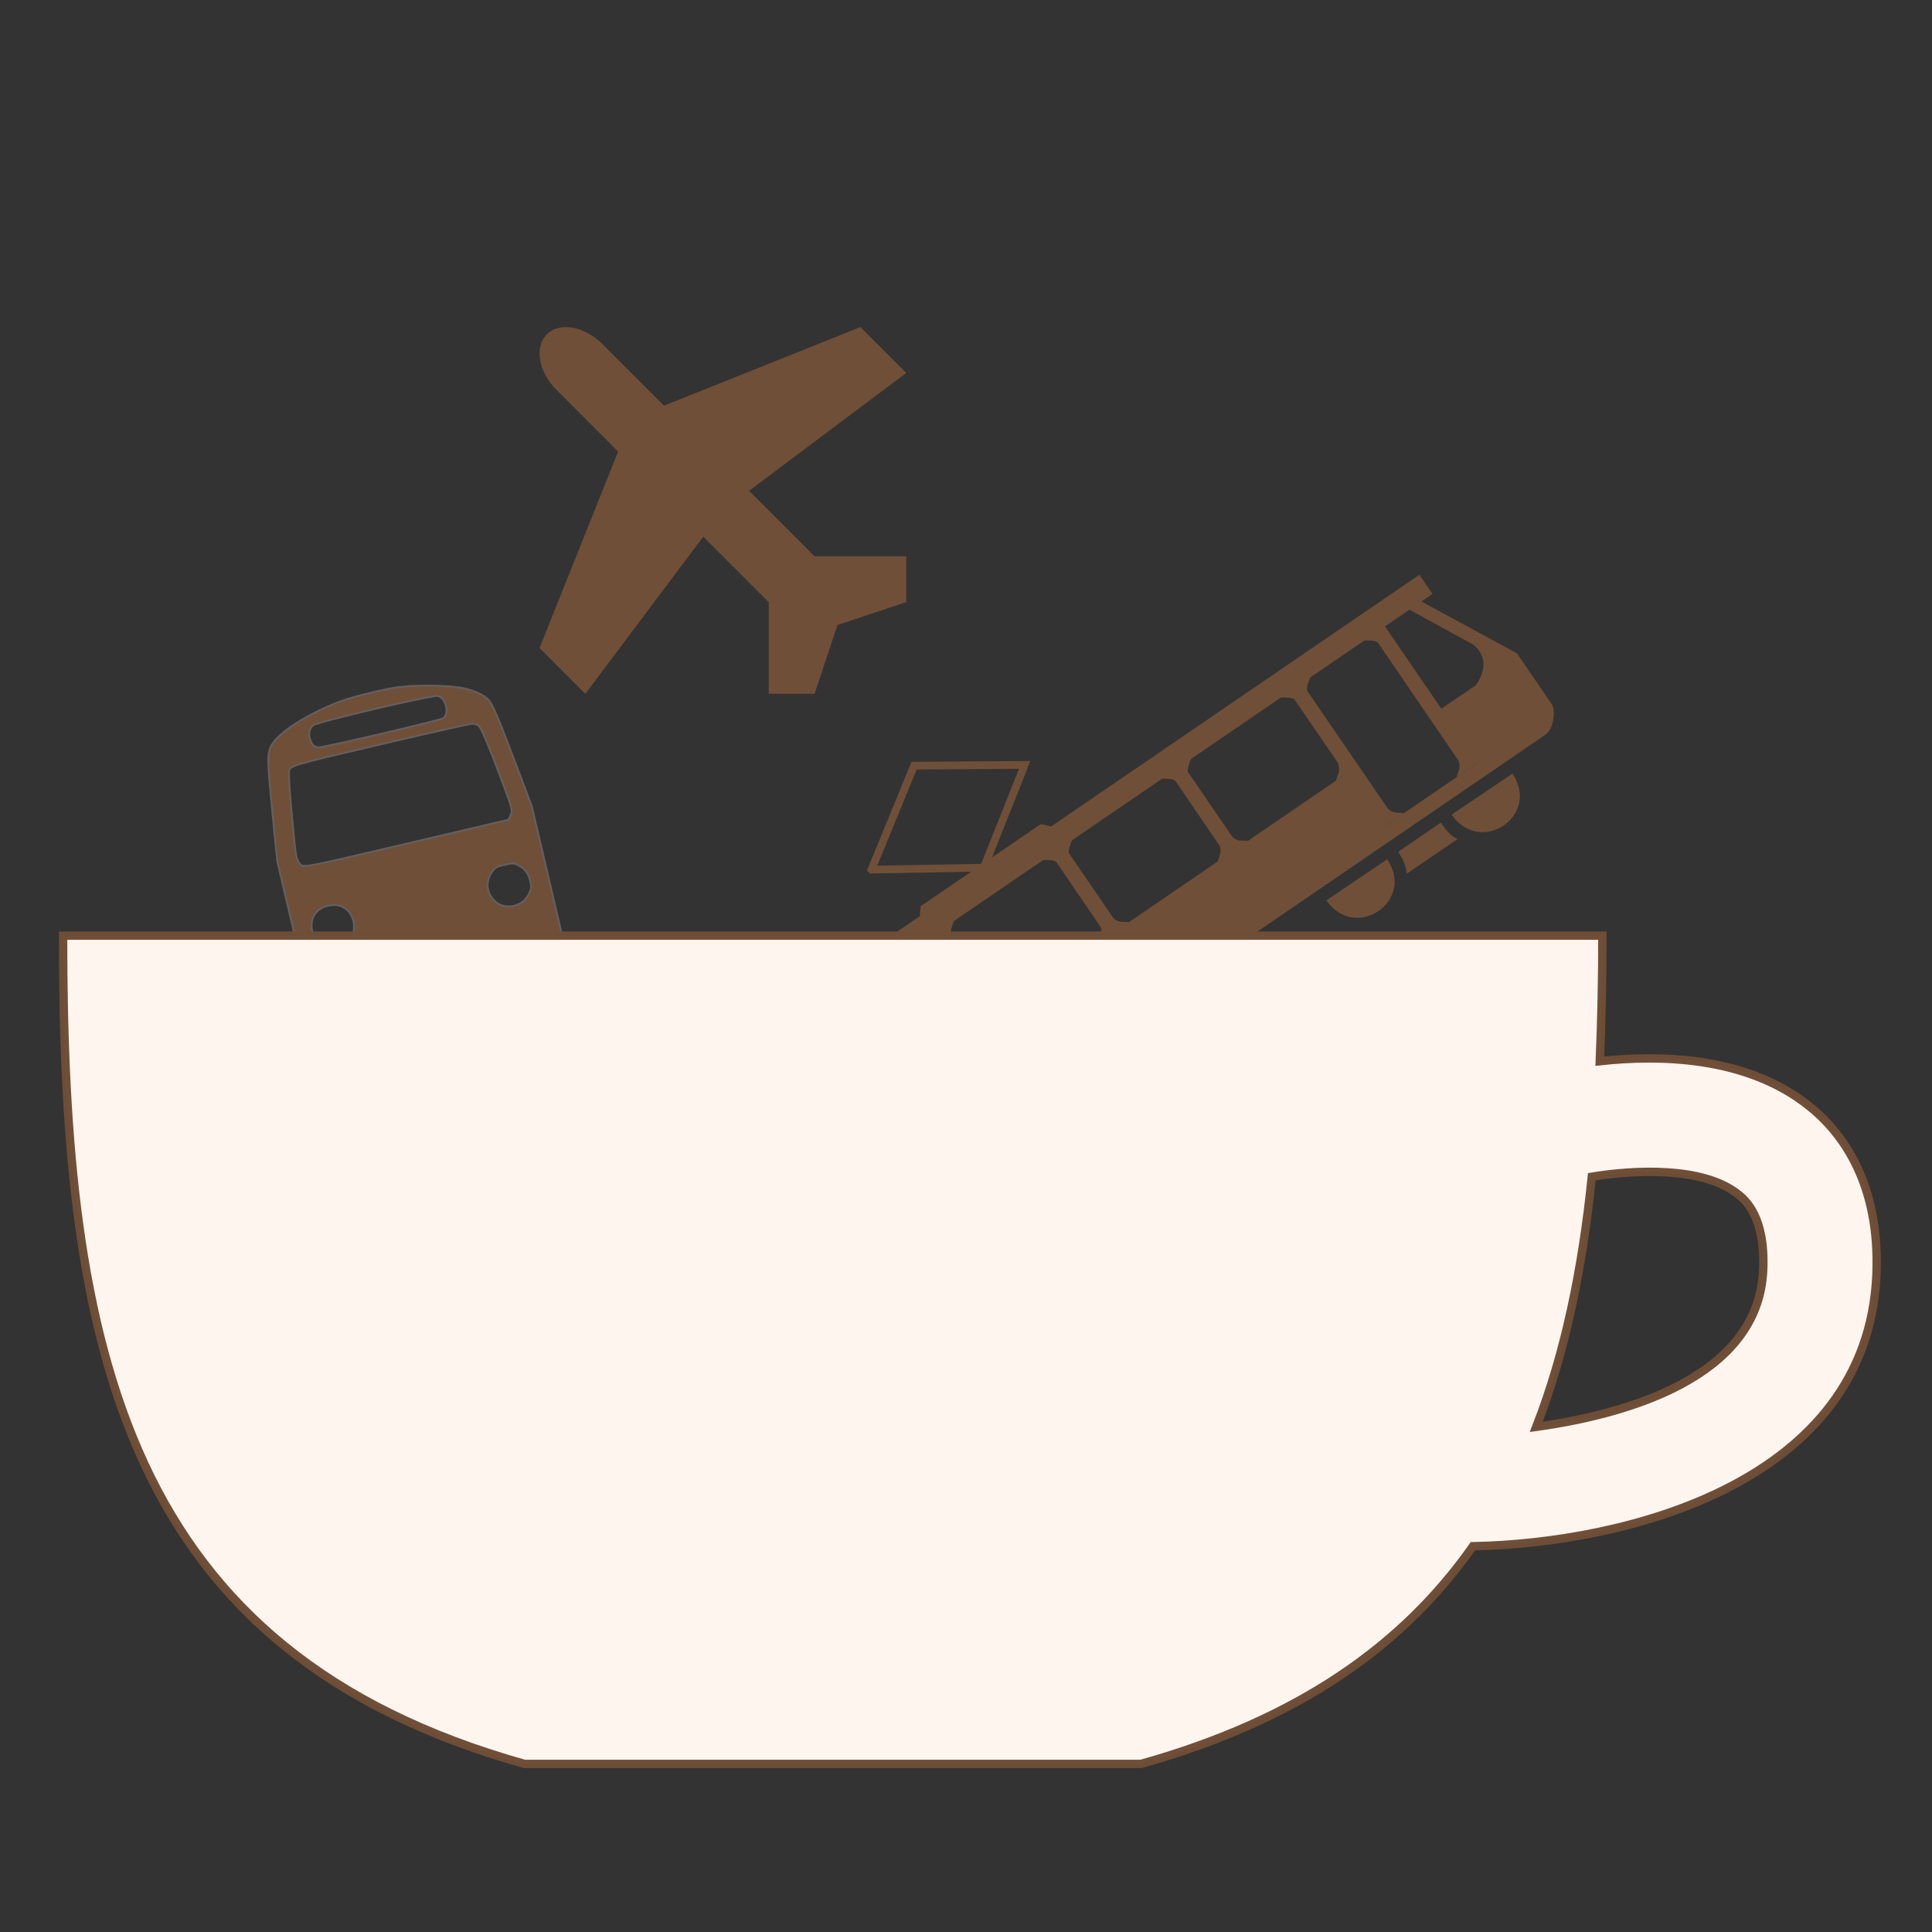 <?xml version="1.0" encoding="UTF-8" standalone="no"?>
<!-- Created with Inkscape (http://www.inkscape.org/) -->

<svg
   xmlns:dc="http://purl.org/dc/elements/1.1/"
   xmlns:cc="http://creativecommons.org/ns#"
   xmlns:rdf="http://www.w3.org/1999/02/22-rdf-syntax-ns#"
   xmlns:svg="http://www.w3.org/2000/svg"
   xmlns="http://www.w3.org/2000/svg"
   xmlns:sodipodi="http://sodipodi.sourceforge.net/DTD/sodipodi-0.dtd"
   xmlns:inkscape="http://www.inkscape.org/namespaces/inkscape"
   width="400"
   height="400"
   viewBox="0 0 400 400"
   id="svg4195"
   version="1.1"
   inkscape:version="0.91 r13725"
   sodipodi:docname="cafe cup.svg">
  <rect x="0" y="0" width="400" height="400" fill="#333333" stroke="none"/>
  <defs
     id="defs4197" />
  <sodipodi:namedview
     id="base"
     pagecolor="#ffffff"
     bordercolor="#666666"
     borderopacity="1.0"
     inkscape:pageopacity="0.0"
     inkscape:pageshadow="2"
     inkscape:zoom="0.49497475"
     inkscape:cx="493.50338"
     inkscape:cy="537.21048"
     inkscape:document-units="px"
     inkscape:current-layer="layer1"
     showgrid="false"
     units="px"
     inkscape:window-width="1920"
     inkscape:window-height="1017"
     inkscape:window-x="-8"
     inkscape:window-y="-8"
     inkscape:window-maximized="1" />
  <g
     inkscape:label="Livello 1"
     inkscape:groupmode="layer"
     id="layer1"
     transform="translate(0,-652.362)">
    <g
       id="g4871"
       transform="matrix(4.588,0,0,4.588,-1201.819,-2333.513)">
      <g
         transform="translate(255.756,657.075)"
         id="g4889">
        <path
           id="path30859"
           style="fill:none;fill-opacity:1;fill-rule:evenodd;stroke:#704f38;stroke-width:0.347;stroke-linecap:butt;stroke-linejoin:miter;stroke-miterlimit:4;stroke-dasharray:none;stroke-opacity:1"
           d="m 45.519,32.969 1.922,-4.691 4.992,-0.036 -1.844,4.637 -5.069,0.091 z"
           inkscape:connector-curvature="0" />
        <path
           id="path30855"
           style="fill:#704f38;fill-opacity:1;fill-rule:evenodd;stroke:none;stroke-width:1px;stroke-linecap:butt;stroke-linejoin:miter;stroke-opacity:1"
           d="m 66.57,28.203 c 0.143,0.317 -0.04,0.493 -0.089,0.756 0.321,-0.22 0.841,-0.581 0.822,-0.611 l -0.28,-0.446 -0.452,0.301 z"
           inkscape:connector-curvature="0" />
        <path
           id="path29926"
           style="fill:#704f38;fill-opacity:1;fill-rule:evenodd;stroke:none;stroke-width:1px;stroke-linecap:butt;stroke-linejoin:miter;stroke-opacity:1"
           d="m 49.703,45.523 c 1.31,1.891 4.03,0.032 2.744,-1.85"
           inkscape:connector-curvature="0" />
        <path
           id="path30815"
           style="fill:#704f38;fill-opacity:1;fill-rule:evenodd;stroke:none;stroke-width:1px;stroke-linecap:butt;stroke-linejoin:miter;stroke-opacity:1"
           d="m 55.338,41.671 c 1.31,1.891 4.03,0.032 2.744,-1.85"
           inkscape:connector-curvature="0" />
        <path
           id="path30817"
           style="fill:#704f38;fill-opacity:1;fill-rule:evenodd;stroke:none;stroke-width:1px;stroke-linecap:butt;stroke-linejoin:miter;stroke-opacity:1"
           d="m 66.046,34.353 c 1.31,1.891 4.03,0.032 2.744,-1.85"
           inkscape:connector-curvature="0" />
        <path
           id="path30819"
           style="fill:#704f38;fill-opacity:1;fill-rule:evenodd;stroke:none;stroke-width:1px;stroke-linecap:butt;stroke-linejoin:miter;stroke-opacity:1"
           d="m 71.698,30.489 c 1.31,1.891 4.03,0.032 2.744,-1.85"
           inkscape:connector-curvature="0" />
        <path
           id="path30821"
           style="fill:#704f38;fill-opacity:1;fill-rule:evenodd;stroke:none;stroke-width:1px;stroke-linecap:butt;stroke-linejoin:miter;stroke-opacity:1"
           d="m 53.323,44.321 2.288,-1.564 C 55.357,42.634 55.157,42.457 54.865,42.014 l -1.925,1.316 c 0.29,0.454 0.361,0.708 0.383,0.991 z"
           inkscape:connector-curvature="0" />
        <path
           id="path30825"
           style="fill:#704f38;fill-opacity:1;fill-rule:evenodd;stroke:none;stroke-width:1px;stroke-linecap:butt;stroke-linejoin:miter;stroke-opacity:1"
           d="m 69.673,33.153 2.288,-1.564 c -0.254,-0.122 -0.454,-0.3 -0.746,-0.743 l -1.925,1.316 c 0.29,0.454 0.361,0.708 0.383,0.991 z"
           inkscape:connector-curvature="0" />
        <path
           id="path30841"
           style="fill:#704f38;fill-opacity:1;fill-rule:evenodd;stroke:none;stroke-width:1px;stroke-linecap:butt;stroke-linejoin:miter;stroke-opacity:1"
           d="m 65.334,24.242 c -0.11,0.296 -0.22,0.558 -0.131,0.687 l 3.617,5.287 c 0.243,0.249 0.476,0.158 0.739,0.208 l -0.977,0.657 -3.961,-5.77 c -0.078,-0.114 -0.372,-0.11 -0.682,-0.115 l 1.396,-0.954 z"
           inkscape:connector-curvature="0" />
        <path
           id="path30827"
           style="fill:#704f38;fill-opacity:1;fill-rule:evenodd;stroke:none;stroke-width:1px;stroke-linecap:butt;stroke-linejoin:miter;stroke-opacity:1"
           d="M 42.829,38.399 70.245,19.662 70.836,20.527 43.427,39.259 42.829,38.399 Z"
           inkscape:connector-curvature="0" />
        <path
           id="path30829"
           style="fill:#704f38;fill-opacity:1;fill-rule:evenodd;stroke:none;stroke-width:1px;stroke-linecap:butt;stroke-linejoin:miter;stroke-opacity:1"
           d="m 58.563,28.863 c 0.316,0.005 0.6,-0.002 0.688,0.127 l 1.964,2.88 c 0.143,0.317 -0.026,0.501 -0.075,0.764 l 1.396,-0.954 c -0.264,-0.05 -0.497,0.055 -0.738,-0.198 l -1.98,-2.895 c -0.078,-0.114 0.033,-0.387 0.141,-0.677 l -1.396,0.954 z"
           inkscape:connector-curvature="0" />
        <path
           id="path30833"
           style="fill:#704f38;fill-opacity:1;fill-rule:evenodd;stroke:none;stroke-width:1px;stroke-linecap:butt;stroke-linejoin:miter;stroke-opacity:1"
           d="m 53.192,32.527 c 0.316,0.005 0.6,-0.002 0.688,0.127 l 1.964,2.88 c 0.143,0.317 -0.026,0.501 -0.075,0.764 l 1.396,-0.954 c -0.264,-0.05 -0.497,0.055 -0.738,-0.198 l -1.98,-2.895 c -0.078,-0.114 0.033,-0.387 0.141,-0.677 l -1.396,0.954 z"
           inkscape:connector-curvature="0" />
        <path
           id="path30839"
           style="fill:#704f38;fill-opacity:1;fill-rule:evenodd;stroke:none;stroke-width:1px;stroke-linecap:butt;stroke-linejoin:miter;stroke-opacity:1"
           d="m 47.867,36.18 c 0.316,0.005 0.6,-0.002 0.688,0.127 l 3.612,5.29 c 0.143,0.317 -0.026,0.501 -0.075,0.764 l 0.967,-0.672 -3.937,-5.786 c -0.078,-0.114 0.033,-0.387 0.141,-0.677 l -1.396,0.954 z"
           inkscape:connector-curvature="0" />
        <path
           id="path30845"
           style="fill:#704f38;fill-opacity:1;fill-rule:evenodd;stroke:none;stroke-width:1px;stroke-linecap:butt;stroke-linejoin:miter;stroke-opacity:1"
           d="m 67.702,22.623 c 0.316,0.005 0.6,-0.002 0.688,0.127 l 3.612,5.29 c 0.143,0.317 -0.026,0.501 -0.075,0.764 l 0.967,-0.672 -4.224,-6.167 -0.969,0.657 z"
           inkscape:connector-curvature="0" />
        <path
           id="path30849"
           style="fill:#704f38;fill-opacity:1;fill-rule:evenodd;stroke:none;stroke-width:1px;stroke-linecap:butt;stroke-linejoin:miter;stroke-opacity:1"
           d="m 46.565,37.063 c -0.11,0.296 -0.22,0.558 -0.131,0.687 l 3.617,5.287 c 0.243,0.249 0.476,0.158 0.739,0.208 l -0.972,0.664 -4.217,-6.182 0.964,-0.664 z"
           inkscape:connector-curvature="0" />
        <path
           id="path30853"
           style="fill:#704f38;fill-opacity:1;fill-rule:evenodd;stroke:none;stroke-width:1px;stroke-linecap:butt;stroke-linejoin:miter;stroke-opacity:1"
           d="m 43.95,38.835 0.667,4.955 1.529,2.238 c 0.276,0.404 1.041,0.499 1.404,0.25 L 75.928,26.883 c 0.357,-0.244 0.499,-1.073 0.277,-1.398 l -1.554,-2.274 -4.388,-2.381 -0.539,0.368 2.973,1.631 c 0.773,0.667 0.345,1.475 0.088,1.826 l -1.6,1.084 1.673,2.42 -4.252,2.906 -1.66,-2.429 -15.573,10.644 1.658,2.426 -3.191,2.181 -1.656,-2.423 -1.605,1.097 c -0.364,0.249 -1.277,0.232 -1.619,-0.741 l -0.479,-3.348 -0.533,0.364 z"
           inkscape:connector-curvature="0" />
        <path
           id="path30857"
           style="fill:#704f38;fill-opacity:1;fill-rule:evenodd;stroke:none;stroke-width:1px;stroke-linecap:butt;stroke-linejoin:miter;stroke-opacity:1"
           d="m 51.112,38.772 c 0.243,0.249 0.474,0.142 0.737,0.192 -0.322,0.219 -0.847,0.573 -0.868,0.544 L 50.667,39.084 51.112,38.772 Z"
           inkscape:connector-curvature="0" />
        <path
           id="path31750"
           style="fill:#704f38;fill-opacity:1;fill-rule:evenodd;stroke-width:1px;stroke-linecap:butt;stroke-linejoin:miter;stroke-opacity:1"
           d="m 53.657,31.025 -0.502,-0.107 -5.417,3.702 -0.045,0.471 5.965,-4.066 z"
           inkscape:connector-curvature="0" />
      </g>
      <path
         inkscape:transform-center-y="-15.059602"
         inkscape:transform-center-x="-17.522359"
         style="opacity:1;fill:#704f38;fill-opacity:1;stroke:#645f5e;stroke-width:0.082;stroke-linejoin:miter;stroke-miterlimit:4;stroke-dasharray:none;stroke-opacity:1"
         d="m 285.715,695.133 c -0.083,-0.004 -0.239,-0.064 -0.346,-0.133 -0.178,-0.114 -0.207,-0.159 -0.323,-0.504 -0.07,-0.208 -0.16,-0.51 -0.199,-0.67 l -0.071,-0.291 -3.215,0.754 -3.215,0.754 0.122,0.626 c 0.137,0.701 0.121,0.883 -0.092,1.093 -0.091,0.089 -0.213,0.146 -0.418,0.194 -0.258,0.061 -0.312,0.057 -0.488,-0.037 -0.244,-0.13 -0.321,-0.272 -0.529,-0.968 l -0.161,-0.541 -0.461,0.108 -0.461,0.108 -0.7,-2.984 -0.7,-2.984 -0.198,-1.99 c -0.278,-2.801 -0.277,-2.947 0.034,-3.373 0.415,-0.569 1.65,-1.326 3.006,-1.842 0.563,-0.214 2.123,-0.592 2.705,-0.654 0.966,-0.104 2.312,-0.07 2.93,0.074 0.444,0.103 0.803,0.27 1.015,0.469 0.233,0.22 0.408,0.633 1.603,3.8 l 0.395,1.048 0.675,2.876 0.675,2.876 -0.484,0.114 -0.484,0.114 0.118,0.6 c 0.124,0.634 0.116,0.801 -0.049,1.039 -0.091,0.131 -0.327,0.296 -0.455,0.318 -0.042,0.007 -0.144,0.01 -0.227,0.005 z m -8.147,-1.774 c 0.327,-0.252 0.438,-0.657 0.299,-1.088 -0.156,-0.482 -0.598,-0.719 -1.115,-0.598 -0.532,0.125 -0.811,0.533 -0.727,1.063 0.076,0.477 0.353,0.775 0.78,0.84 0.204,0.031 0.58,-0.076 0.763,-0.217 z m 8.005,-1.9 c 0.099,-0.086 0.222,-0.261 0.274,-0.389 0.08,-0.197 0.083,-0.275 0.025,-0.519 -0.082,-0.347 -0.253,-0.566 -0.556,-0.712 -0.196,-0.095 -0.235,-0.095 -0.598,-0.01 -0.364,0.085 -0.397,0.103 -0.532,0.276 -0.364,0.468 -0.295,1.055 0.167,1.423 0.325,0.259 0.878,0.228 1.22,-0.069 z m -0.591,-3.852 c 0.108,-0.24 0.091,-0.305 -0.464,-1.778 -0.568,-1.506 -0.846,-2.156 -0.974,-2.278 -0.059,-0.056 -0.173,-0.092 -0.283,-0.09 -0.101,0.002 -1.928,0.413 -4.06,0.913 -4.2,0.985 -4.167,0.975 -4.209,1.248 -0.024,0.155 0.028,0.915 0.153,2.24 0.14,1.482 0.171,1.687 0.279,1.836 0.209,0.288 -0.139,0.348 4.912,-0.837 l 4.563,-1.07 0.083,-0.184 z m -3.022,-4.399 c 0.281,-0.248 0.097,-0.94 -0.267,-1 -0.26,-0.043 -5.387,1.163 -5.601,1.317 -0.189,0.137 -0.243,0.406 -0.136,0.676 0.098,0.246 0.192,0.322 0.4,0.322 0.259,2.1e-4 5.508,-1.232 5.603,-1.315 z"
         id="path6353"
         inkscape:connector-curvature="0" />
      <path
         inkscape:connector-curvature="0"
         style="fill:#fff5ef;fill-opacity:1;stroke:#6f4e37;stroke-width:0.378;stroke-miterlimit:4;stroke-dasharray:none;stroke-opacity:0.992"
         id="path5466"
         d="m 343.615,700.737 c -2.841,-2.301 -6.841,-2.338 -9.474,-2.048 0.076,-1.836 0.117,-3.713 0.117,-5.667 l -69.464,0 c 0,18.775 2.841,32.322 20.819,37.377 l 27.827,0 c 7.121,-1.998 11.843,-5.357 14.975,-9.822 6.823,-0.132 17.797,-2.818 18.209,-12.24 0.178,-4.125 -1.538,-6.415 -3.007,-7.601 z m -12.342,14.453 c 1.307,-3.358 2.082,-7.136 2.508,-11.288 1.844,-0.302 5.021,-0.495 6.626,0.812 0.295,0.242 1.213,0.99 1.107,3.404 -0.215,4.881 -6.275,6.52 -10.241,7.072 z" />
      <g
         style="fill:#704f38;fill-opacity:1"
         transform="matrix(0.019,0,0,0.019,285.025,664.299)"
         id="g4926">
        <g
           style="fill:#704f38;fill-opacity:1"
           id="g4928">
          <path
             style="fill:#704f38;fill-opacity:1"
             inkscape:connector-curvature="0"
             d="M 720.068,610.803 564.548,455.282 937.797,175.345 828.933,66.48 362.371,253.105 215.559,106.205 C 173.169,63.903 114.071,53.772 84.122,83.721 54.173,113.581 64.304,172.767 106.695,215.069 l 146.812,146.9 -186.625,466.562 108.864,108.864 279.937,-373.25 155.521,155.521 0,217.729 108.864,0 54.388,-163.252 163.341,-54.477 0,-108.864 -217.729,0 0,0 z"
             id="path4930" />
        </g>
      </g>
    </g>
  </g>
</svg>
